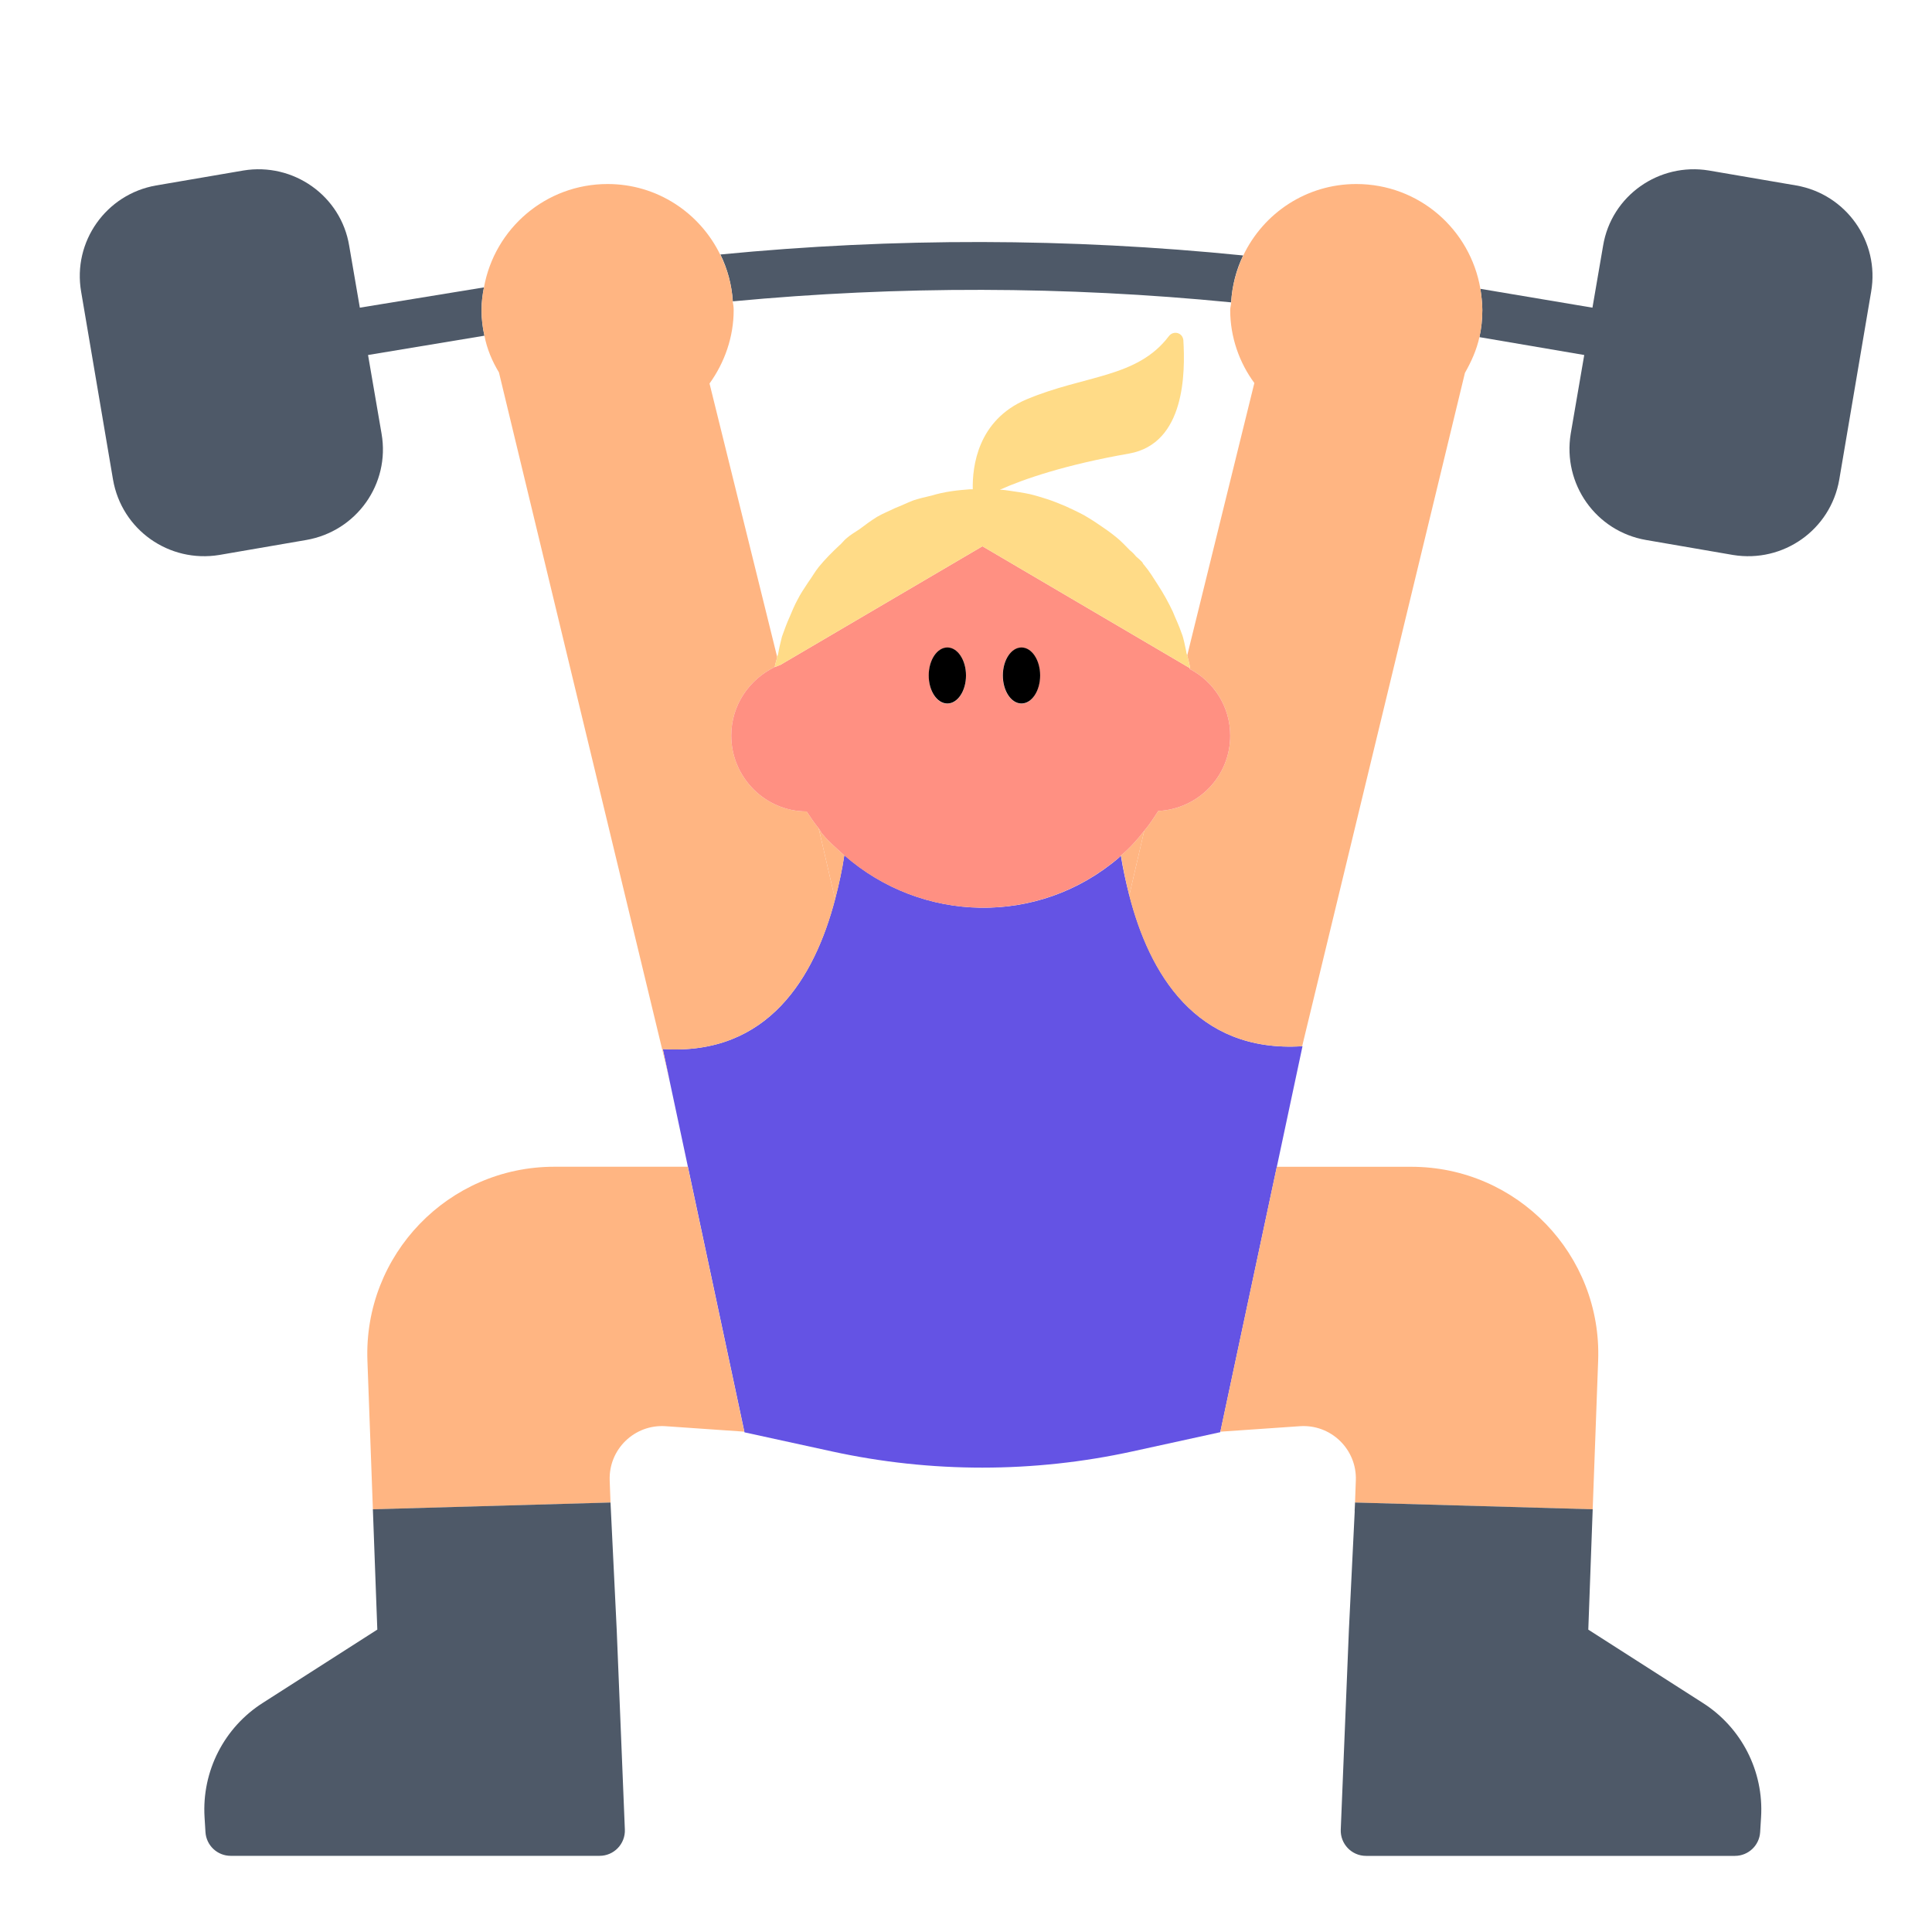 <?xml version="1.0" encoding="UTF-8"?><svg id="Layer_1" xmlns="http://www.w3.org/2000/svg" viewBox="0 0 40 40"><g><g><path d="M25.489,6.26c.021-.347,.106-.673,.249-.971-3.601-.364-7.22-.371-10.823-.02,.146,.297,.234,.623,.258,.97,3.434-.324,6.883-.317,10.316,.021Z" style="fill:#4e5968;"/><path d="M38.74,6.04l-.66,3.89c-.18,1.04-1.16,1.73-2.2,1.56l-1.8-.31c-1.04-.18-1.73-1.16-1.56-2.2l.28-1.63-2.17-.37c.04-.18,.06-.37,.06-.56,0-.15-.02-.3-.04-.44l2.32,.39,.22-1.28c.17-1.04,1.16-1.73,2.19-1.56l1.81,.31c1.03,.18,1.73,1.16,1.55,2.2Z" style="fill:#4e5968;"/><path d="M7.9,8.98c.18,1.04-.52,2.02-1.56,2.2l-1.8,.31c-1.04,.17-2.02-.52-2.2-1.56l-.66-3.89c-.18-1.04,.52-2.02,1.55-2.2l1.81-.31c1.03-.17,2.02,.52,2.19,1.56l.22,1.28,2.57-.42c-.03,.15-.05,.3-.05,.47,0,.18,.02,.36,.06,.53l-2.41,.4,.28,1.63Z" style="fill:#4e5968;"/></g><path d="M23.381,18.536c-.072-.279-.133-.557-.175-.822-.017,.015-.029,.034-.047,.049-1.665,1.419-4.082,1.347-5.678-.058-.045,.294-.111,.604-.193,.916-.418,1.597-1.374,3.24-3.565,3.098l.143,.671,.376,1.765,1.169,5.485,.003,.015,1.81,.395c2.053,.448,4.178,.448,6.231-.002l1.809-.396,.011-.049,1.161-5.448,.531-2.494h-.002c-2.216,.142-3.17-1.525-3.583-3.125Z" style="fill:#6453e4;"/><g><path d="M17.48,17.71c-.04,.29-.11,.6-.19,.91l-.34-1.47c.03,.04,.05,.09,.08,.12,.14,.17,.3,.3,.45,.44Z" style="fill:#ffb582;"/><path d="M23.69,17.2l-.31,1.34c-.07-.28-.13-.56-.17-.83,.18-.15,.34-.33,.48-.51Z" style="fill:#ffb582;"/><path d="M11.477,24.156c-2.194,0-3.95,1.821-3.87,4.014l.179,4.871-.066-1.792,4.92-.14,0,.002-.017-.461c-.024-.644,.516-1.167,1.159-1.122l1.627,.113-1.169-5.485h-2.765Z" style="fill:#ffb582;"/><path d="M25.275,29.641l1.637-.113c.643-.045,1.183,.478,1.159,1.122l-.023,.637,.009-.178,4.918,.14,.113-3.078c.081-2.193-1.675-4.014-3.87-4.014h-2.783l-1.161,5.448,.001,.038Z" style="fill:#ffb582;"/><path d="M13.72,21.72l.15,.67-3.54-14.68c-.14-.23-.25-.49-.3-.76-.04-.17-.06-.35-.06-.53,0-.17,.02-.32,.05-.47,.22-1.22,1.28-2.14,2.56-2.14,1.03,0,1.91,.6,2.33,1.46,.15,.3,.24,.62,.26,.97,.01,.06,.02,.11,.02,.18,0,.56-.19,1.09-.5,1.52l1.4,5.66c-.01,.07-.04,.14-.05,.21-.53,.26-.9,.79-.9,1.42,0,.86,.7,1.57,1.56,1.57,.08,.12,.16,.24,.25,.35l.34,1.47c-.42,1.6-1.38,3.24-3.57,3.1Z" style="fill:#ffb582;"/><path d="M30.69,6.42c0,.19-.02,.38-.06,.56-.06,.27-.17,.51-.3,.74l-3.37,13.94c-2.21,.14-3.17-1.52-3.58-3.12l.31-1.34c.11-.13,.2-.27,.29-.41,.83-.04,1.49-.72,1.49-1.56,0-.6-.34-1.12-.84-1.38v-.02l.01,.01c-.01-.09-.04-.18-.06-.27l1.39-5.64c-.31-.42-.5-.95-.5-1.51,0-.06,.02-.11,.02-.16,.02-.35,.11-.67,.25-.97,.42-.88,1.31-1.48,2.34-1.48,1.3,0,2.36,.94,2.57,2.17,.02,.14,.04,.29,.04,.44Z" style="fill:#ffb582;"/></g><path d="M24.63,13.85v-.02l-4.29-2.52-4.19,2.46c-.04,.01-.07,.03-.11,.04-.53,.26-.9,.79-.9,1.42,0,.86,.7,1.57,1.56,1.57,.08,.12,.16,.24,.25,.35,.03,.04,.05,.09,.08,.12,.14,.17,.3,.3,.45,.44,1.6,1.4,4.01,1.47,5.68,.05,.02-.01,.03-.03,.05-.05,.18-.15,.34-.33,.48-.51,.11-.13,.2-.27,.29-.41,.83-.04,1.49-.72,1.49-1.56,0-.6-.34-1.12-.84-1.38Zm-5.02,.72c-.21,0-.38-.26-.38-.58,0-.33,.17-.58,.38-.58,.22,0,.39,.25,.39,.58,0,.32-.17,.58-.39,.58Zm1.54,0c-.21,0-.39-.26-.39-.58,0-.33,.18-.58,.39-.58,.21,0,.38,.25,.38,.58,0,.32-.17,.58-.38,.58Z" style="fill:#ff9082;"/><g><path d="M7.72,31.248l.066,1.792,.026,.699-2.364,1.513c-.807,.51-1.271,1.418-1.213,2.371l.019,.309c.017,.276,.246,.491,.522,.491h7.638c.297,0,.535-.247,.523-.545l-.169-4.143-.128-2.625-0-.002-4.92,.14Z" style="fill:#4e5968;"/><path d="M28.048,31.287l-.12,2.449-.169,4.143c-.012,.297,.225,.545,.523,.545h7.638c.276,0,.505-.215,.522-.491l.019-.309c.059-.952-.406-1.861-1.213-2.371l-2.364-1.513,.091-2.492-.002-0-4.918-.14-.009,.178Z" style="fill:#4e5968;"/></g><path d="M24.64,13.84l-.01-.01-4.29-2.52-4.19,2.46c-.04,.01-.07,.03-.11,.04,.01-.07,.04-.14,.05-.21,.01-.02,.01-.04,.02-.06,.02-.12,.05-.24,.08-.36,.05-.14,.1-.28,.16-.41,.05-.12,.1-.24,.16-.35,.06-.12,.14-.24,.22-.36,.08-.11,.14-.22,.22-.32,.13-.16,.28-.31,.43-.45,.05-.04,.09-.1,.14-.14,.09-.08,.18-.13,.27-.19,.12-.09,.24-.18,.37-.26,.12-.07,.25-.12,.37-.18,.13-.05,.25-.11,.38-.16,.12-.04,.25-.07,.38-.1,.13-.04,.27-.07,.41-.09,.13-.02,.26-.03,.38-.04h.06c-.01-.47,.1-1.43,1.11-1.86,1.21-.51,2.29-.44,2.95-1.31,.09-.12,.28-.08,.3,.08,.04,.67,.04,2.14-1.12,2.35-1.32,.23-2.19,.53-2.68,.75,.07,0,.13,.01,.2,.02,.14,.02,.28,.04,.42,.07,.13,.03,.25,.07,.38,.11,.12,.04,.24,.09,.36,.14,.13,.06,.26,.12,.39,.19,.1,.06,.2,.12,.3,.19,.12,.08,.25,.17,.37,.27,.1,.08,.18,.17,.27,.26,.05,.04,.09,.08,.13,.13,.05,.04,.09,.08,.13,.12,.01,.02,.02,.04,.04,.06,.11,.13,.2,.28,.29,.42,.11,.17,.21,.35,.3,.54,.06,.15,.13,.29,.18,.44,.05,.12,.07,.26,.1,.39,0,.02,.01,.05,.02,.08,.02,.09,.05,.18,.06,.27Z" style="fill:#ffdb87;"/><g><path d="M19.614,14.565c.213,0,.386-.26,.386-.58,0-.32-.173-.58-.386-.58-.213,0-.386,.26-.386,.58,0,.32,.173,.58,.386,.58Z"/><path d="M21.149,14.565c.213,0,.386-.26,.386-.58,0-.32-.173-.58-.386-.58-.213,0-.386,.26-.386,.58,0,.32,.173,.58,.386,.58Z"/></g></g><rect width="40" height="40" style="fill:none;"/></svg>